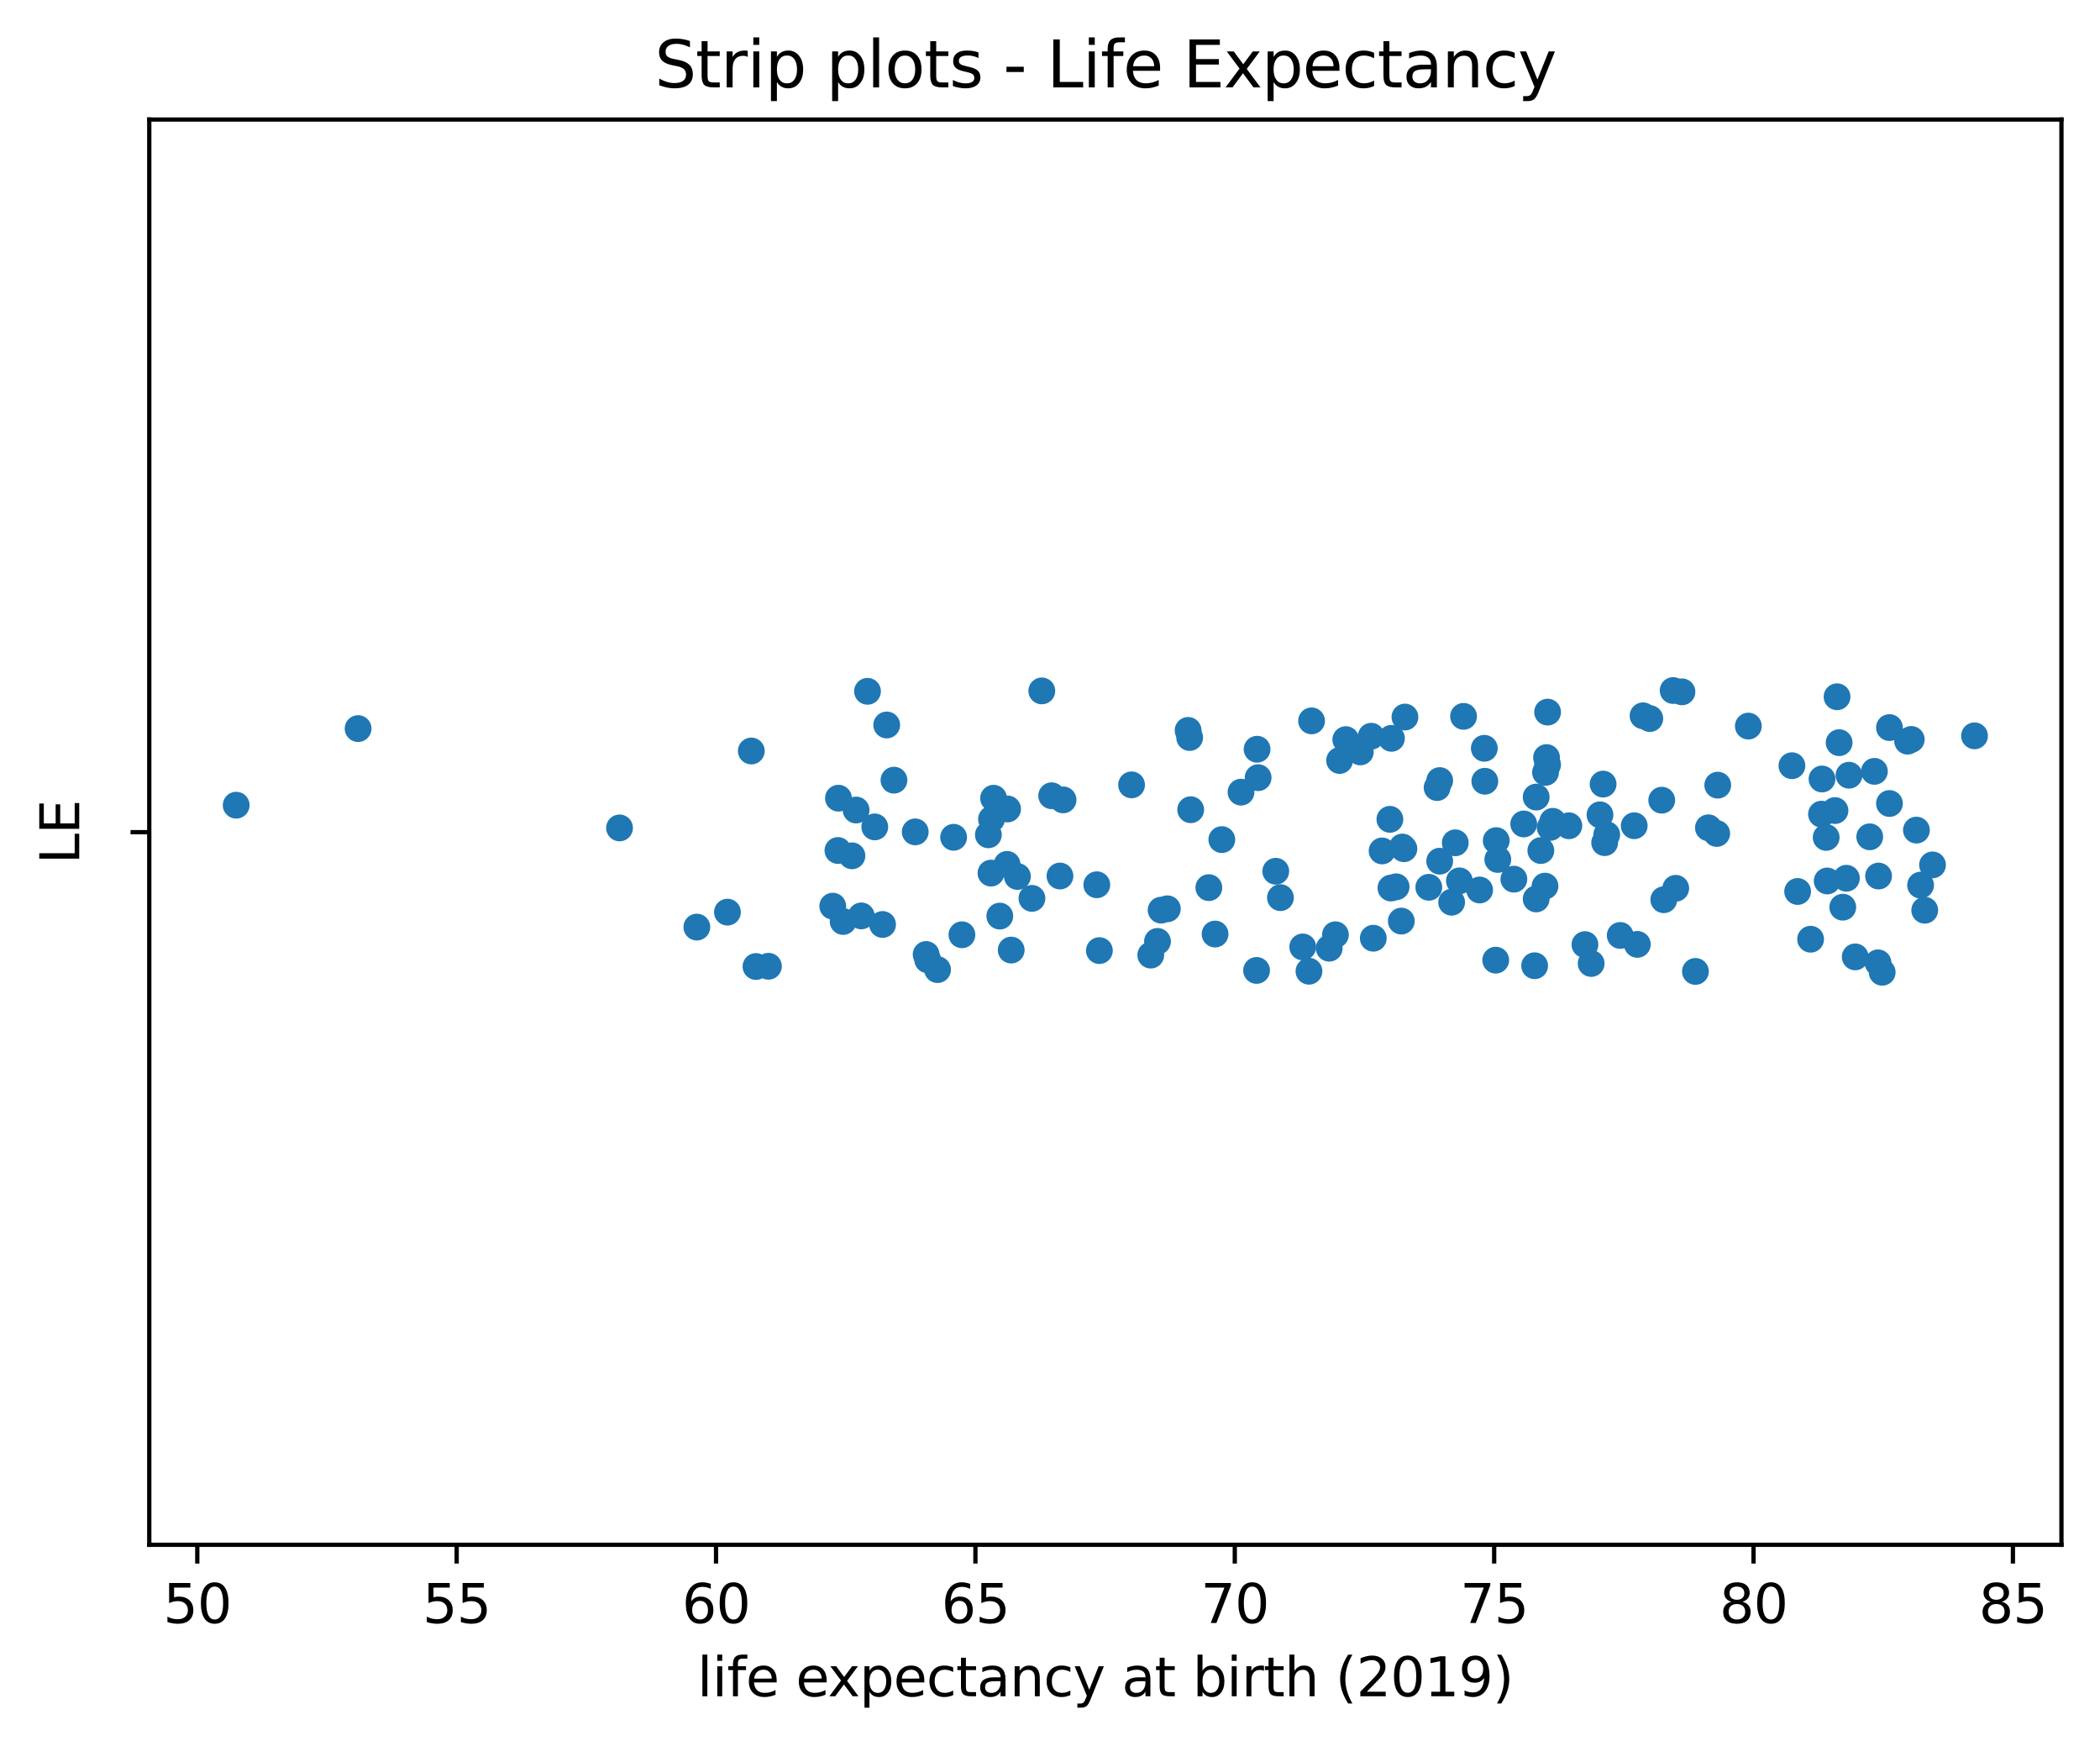 <?xml version="1.0" encoding="utf-8" standalone="no"?>
<!DOCTYPE svg PUBLIC "-//W3C//DTD SVG 1.1//EN"
  "http://www.w3.org/Graphics/SVG/1.1/DTD/svg11.dtd">
<svg xmlns:xlink="http://www.w3.org/1999/xlink" width="392.198pt" height="325.986pt" viewBox="0 0 392.198 325.986" xmlns="http://www.w3.org/2000/svg" version="1.1">
 <defs>
  <style type="text/css">*{stroke-linejoin: round; stroke-linecap: butt}</style>
 </defs>
 <g id="figure_1">
  <g id="patch_1">
   <path d="M 0 325.986 
L 392.198 325.986 
L 392.198 0 
L 0 0 
L 0 325.986 
z
" style="fill: none"/>
  </g>
  <g id="axes_1">
   <g id="patch_2">
    <path d="M 27.878 288.43 
L 384.998 288.43 
L 384.998 22.318 
L 27.878 22.318 
L 27.878 288.43 
z
" style="fill: none"/>
   </g>
   <g id="matplotlib.axis_1">
    <g id="xtick_1">
     <g id="line2d_1">
      <defs>
       <path id="m711d3128b8" d="M 0 0 
L 0 3.5 
" style="stroke: #000000; stroke-width: 0.8"/>
      </defs>
      <g>
       <use xlink:href="#m711d3128b8" x="36.845" y="288.43" style="stroke: #000000; stroke-width: 0.8"/>
      </g>
     </g>
     <g id="text_1">
      <!-- 50 -->
      <g transform="translate(30.482 303.029) scale(0.1 -0.1)">
       <defs>
        <path id="DejaVuSans-35" d="M 691 4666 
L 3169 4666 
L 3169 4134 
L 1269 4134 
L 1269 2991 
Q 1406 3038 1543 3061 
Q 1681 3084 1819 3084 
Q 2600 3084 3056 2656 
Q 3513 2228 3513 1497 
Q 3513 744 3044 326 
Q 2575 -91 1722 -91 
Q 1428 -91 1123 -41 
Q 819 9 494 109 
L 494 744 
Q 775 591 1075 516 
Q 1375 441 1709 441 
Q 2250 441 2565 725 
Q 2881 1009 2881 1497 
Q 2881 1984 2565 2268 
Q 2250 2553 1709 2553 
Q 1456 2553 1204 2497 
Q 953 2441 691 2322 
L 691 4666 
z
" transform="scale(0.016)"/>
        <path id="DejaVuSans-30" d="M 2034 4250 
Q 1547 4250 1301 3770 
Q 1056 3291 1056 2328 
Q 1056 1369 1301 889 
Q 1547 409 2034 409 
Q 2525 409 2770 889 
Q 3016 1369 3016 2328 
Q 3016 3291 2770 3770 
Q 2525 4250 2034 4250 
z
M 2034 4750 
Q 2819 4750 3233 4129 
Q 3647 3509 3647 2328 
Q 3647 1150 3233 529 
Q 2819 -91 2034 -91 
Q 1250 -91 836 529 
Q 422 1150 422 2328 
Q 422 3509 836 4129 
Q 1250 4750 2034 4750 
z
" transform="scale(0.016)"/>
       </defs>
       <use xlink:href="#DejaVuSans-35"/>
       <use xlink:href="#DejaVuSans-30" x="63.623"/>
      </g>
     </g>
    </g>
    <g id="xtick_2">
     <g id="line2d_2">
      <g>
       <use xlink:href="#m711d3128b8" x="85.286" y="288.43" style="stroke: #000000; stroke-width: 0.8"/>
      </g>
     </g>
     <g id="text_2">
      <!-- 55 -->
      <g transform="translate(78.924 303.029) scale(0.1 -0.1)">
       <use xlink:href="#DejaVuSans-35"/>
       <use xlink:href="#DejaVuSans-35" x="63.623"/>
      </g>
     </g>
    </g>
    <g id="xtick_3">
     <g id="line2d_3">
      <g>
       <use xlink:href="#m711d3128b8" x="133.728" y="288.43" style="stroke: #000000; stroke-width: 0.8"/>
      </g>
     </g>
     <g id="text_3">
      <!-- 60 -->
      <g transform="translate(127.365 303.029) scale(0.1 -0.1)">
       <defs>
        <path id="DejaVuSans-36" d="M 2113 2584 
Q 1688 2584 1439 2293 
Q 1191 2003 1191 1497 
Q 1191 994 1439 701 
Q 1688 409 2113 409 
Q 2538 409 2786 701 
Q 3034 994 3034 1497 
Q 3034 2003 2786 2293 
Q 2538 2584 2113 2584 
z
M 3366 4563 
L 3366 3988 
Q 3128 4100 2886 4159 
Q 2644 4219 2406 4219 
Q 1781 4219 1451 3797 
Q 1122 3375 1075 2522 
Q 1259 2794 1537 2939 
Q 1816 3084 2150 3084 
Q 2853 3084 3261 2657 
Q 3669 2231 3669 1497 
Q 3669 778 3244 343 
Q 2819 -91 2113 -91 
Q 1303 -91 875 529 
Q 447 1150 447 2328 
Q 447 3434 972 4092 
Q 1497 4750 2381 4750 
Q 2619 4750 2861 4703 
Q 3103 4656 3366 4563 
z
" transform="scale(0.016)"/>
       </defs>
       <use xlink:href="#DejaVuSans-36"/>
       <use xlink:href="#DejaVuSans-30" x="63.623"/>
      </g>
     </g>
    </g>
    <g id="xtick_4">
     <g id="line2d_4">
      <g>
       <use xlink:href="#m711d3128b8" x="182.169" y="288.43" style="stroke: #000000; stroke-width: 0.8"/>
      </g>
     </g>
     <g id="text_4">
      <!-- 65 -->
      <g transform="translate(175.806 303.029) scale(0.1 -0.1)">
       <use xlink:href="#DejaVuSans-36"/>
       <use xlink:href="#DejaVuSans-35" x="63.623"/>
      </g>
     </g>
    </g>
    <g id="xtick_5">
     <g id="line2d_5">
      <g>
       <use xlink:href="#m711d3128b8" x="230.61" y="288.43" style="stroke: #000000; stroke-width: 0.8"/>
      </g>
     </g>
     <g id="text_5">
      <!-- 70 -->
      <g transform="translate(224.248 303.029) scale(0.1 -0.1)">
       <defs>
        <path id="DejaVuSans-37" d="M 525 4666 
L 3525 4666 
L 3525 4397 
L 1831 0 
L 1172 0 
L 2766 4134 
L 525 4134 
L 525 4666 
z
" transform="scale(0.016)"/>
       </defs>
       <use xlink:href="#DejaVuSans-37"/>
       <use xlink:href="#DejaVuSans-30" x="63.623"/>
      </g>
     </g>
    </g>
    <g id="xtick_6">
     <g id="line2d_6">
      <g>
       <use xlink:href="#m711d3128b8" x="279.052" y="288.43" style="stroke: #000000; stroke-width: 0.8"/>
      </g>
     </g>
     <g id="text_6">
      <!-- 75 -->
      <g transform="translate(272.689 303.029) scale(0.1 -0.1)">
       <use xlink:href="#DejaVuSans-37"/>
       <use xlink:href="#DejaVuSans-35" x="63.623"/>
      </g>
     </g>
    </g>
    <g id="xtick_7">
     <g id="line2d_7">
      <g>
       <use xlink:href="#m711d3128b8" x="327.493" y="288.43" style="stroke: #000000; stroke-width: 0.8"/>
      </g>
     </g>
     <g id="text_7">
      <!-- 80 -->
      <g transform="translate(321.131 303.029) scale(0.1 -0.1)">
       <defs>
        <path id="DejaVuSans-38" d="M 2034 2216 
Q 1584 2216 1326 1975 
Q 1069 1734 1069 1313 
Q 1069 891 1326 650 
Q 1584 409 2034 409 
Q 2484 409 2743 651 
Q 3003 894 3003 1313 
Q 3003 1734 2745 1975 
Q 2488 2216 2034 2216 
z
M 1403 2484 
Q 997 2584 770 2862 
Q 544 3141 544 3541 
Q 544 4100 942 4425 
Q 1341 4750 2034 4750 
Q 2731 4750 3128 4425 
Q 3525 4100 3525 3541 
Q 3525 3141 3298 2862 
Q 3072 2584 2669 2484 
Q 3125 2378 3379 2068 
Q 3634 1759 3634 1313 
Q 3634 634 3220 271 
Q 2806 -91 2034 -91 
Q 1263 -91 848 271 
Q 434 634 434 1313 
Q 434 1759 690 2068 
Q 947 2378 1403 2484 
z
M 1172 3481 
Q 1172 3119 1398 2916 
Q 1625 2713 2034 2713 
Q 2441 2713 2670 2916 
Q 2900 3119 2900 3481 
Q 2900 3844 2670 4047 
Q 2441 4250 2034 4250 
Q 1625 4250 1398 4047 
Q 1172 3844 1172 3481 
z
" transform="scale(0.016)"/>
       </defs>
       <use xlink:href="#DejaVuSans-38"/>
       <use xlink:href="#DejaVuSans-30" x="63.623"/>
      </g>
     </g>
    </g>
    <g id="xtick_8">
     <g id="line2d_8">
      <g>
       <use xlink:href="#m711d3128b8" x="375.935" y="288.43" style="stroke: #000000; stroke-width: 0.8"/>
      </g>
     </g>
     <g id="text_8">
      <!-- 85 -->
      <g transform="translate(369.572 303.029) scale(0.1 -0.1)">
       <use xlink:href="#DejaVuSans-38"/>
       <use xlink:href="#DejaVuSans-35" x="63.623"/>
      </g>
     </g>
    </g>
    <g id="text_9">
     <!-- life expectancy at birth (2019) -->
     <g transform="translate(130.219 316.707) scale(0.1 -0.1)">
      <defs>
       <path id="DejaVuSans-6c" d="M 603 4863 
L 1178 4863 
L 1178 0 
L 603 0 
L 603 4863 
z
" transform="scale(0.016)"/>
       <path id="DejaVuSans-69" d="M 603 3500 
L 1178 3500 
L 1178 0 
L 603 0 
L 603 3500 
z
M 603 4863 
L 1178 4863 
L 1178 4134 
L 603 4134 
L 603 4863 
z
" transform="scale(0.016)"/>
       <path id="DejaVuSans-66" d="M 2375 4863 
L 2375 4384 
L 1825 4384 
Q 1516 4384 1395 4259 
Q 1275 4134 1275 3809 
L 1275 3500 
L 2222 3500 
L 2222 3053 
L 1275 3053 
L 1275 0 
L 697 0 
L 697 3053 
L 147 3053 
L 147 3500 
L 697 3500 
L 697 3744 
Q 697 4328 969 4595 
Q 1241 4863 1831 4863 
L 2375 4863 
z
" transform="scale(0.016)"/>
       <path id="DejaVuSans-65" d="M 3597 1894 
L 3597 1613 
L 953 1613 
Q 991 1019 1311 708 
Q 1631 397 2203 397 
Q 2534 397 2845 478 
Q 3156 559 3463 722 
L 3463 178 
Q 3153 47 2828 -22 
Q 2503 -91 2169 -91 
Q 1331 -91 842 396 
Q 353 884 353 1716 
Q 353 2575 817 3079 
Q 1281 3584 2069 3584 
Q 2775 3584 3186 3129 
Q 3597 2675 3597 1894 
z
M 3022 2063 
Q 3016 2534 2758 2815 
Q 2500 3097 2075 3097 
Q 1594 3097 1305 2825 
Q 1016 2553 972 2059 
L 3022 2063 
z
" transform="scale(0.016)"/>
       <path id="DejaVuSans-20" transform="scale(0.016)"/>
       <path id="DejaVuSans-78" d="M 3513 3500 
L 2247 1797 
L 3578 0 
L 2900 0 
L 1881 1375 
L 863 0 
L 184 0 
L 1544 1831 
L 300 3500 
L 978 3500 
L 1906 2253 
L 2834 3500 
L 3513 3500 
z
" transform="scale(0.016)"/>
       <path id="DejaVuSans-70" d="M 1159 525 
L 1159 -1331 
L 581 -1331 
L 581 3500 
L 1159 3500 
L 1159 2969 
Q 1341 3281 1617 3432 
Q 1894 3584 2278 3584 
Q 2916 3584 3314 3078 
Q 3713 2572 3713 1747 
Q 3713 922 3314 415 
Q 2916 -91 2278 -91 
Q 1894 -91 1617 61 
Q 1341 213 1159 525 
z
M 3116 1747 
Q 3116 2381 2855 2742 
Q 2594 3103 2138 3103 
Q 1681 3103 1420 2742 
Q 1159 2381 1159 1747 
Q 1159 1113 1420 752 
Q 1681 391 2138 391 
Q 2594 391 2855 752 
Q 3116 1113 3116 1747 
z
" transform="scale(0.016)"/>
       <path id="DejaVuSans-63" d="M 3122 3366 
L 3122 2828 
Q 2878 2963 2633 3030 
Q 2388 3097 2138 3097 
Q 1578 3097 1268 2742 
Q 959 2388 959 1747 
Q 959 1106 1268 751 
Q 1578 397 2138 397 
Q 2388 397 2633 464 
Q 2878 531 3122 666 
L 3122 134 
Q 2881 22 2623 -34 
Q 2366 -91 2075 -91 
Q 1284 -91 818 406 
Q 353 903 353 1747 
Q 353 2603 823 3093 
Q 1294 3584 2113 3584 
Q 2378 3584 2631 3529 
Q 2884 3475 3122 3366 
z
" transform="scale(0.016)"/>
       <path id="DejaVuSans-74" d="M 1172 4494 
L 1172 3500 
L 2356 3500 
L 2356 3053 
L 1172 3053 
L 1172 1153 
Q 1172 725 1289 603 
Q 1406 481 1766 481 
L 2356 481 
L 2356 0 
L 1766 0 
Q 1100 0 847 248 
Q 594 497 594 1153 
L 594 3053 
L 172 3053 
L 172 3500 
L 594 3500 
L 594 4494 
L 1172 4494 
z
" transform="scale(0.016)"/>
       <path id="DejaVuSans-61" d="M 2194 1759 
Q 1497 1759 1228 1600 
Q 959 1441 959 1056 
Q 959 750 1161 570 
Q 1363 391 1709 391 
Q 2188 391 2477 730 
Q 2766 1069 2766 1631 
L 2766 1759 
L 2194 1759 
z
M 3341 1997 
L 3341 0 
L 2766 0 
L 2766 531 
Q 2569 213 2275 61 
Q 1981 -91 1556 -91 
Q 1019 -91 701 211 
Q 384 513 384 1019 
Q 384 1609 779 1909 
Q 1175 2209 1959 2209 
L 2766 2209 
L 2766 2266 
Q 2766 2663 2505 2880 
Q 2244 3097 1772 3097 
Q 1472 3097 1187 3025 
Q 903 2953 641 2809 
L 641 3341 
Q 956 3463 1253 3523 
Q 1550 3584 1831 3584 
Q 2591 3584 2966 3190 
Q 3341 2797 3341 1997 
z
" transform="scale(0.016)"/>
       <path id="DejaVuSans-6e" d="M 3513 2113 
L 3513 0 
L 2938 0 
L 2938 2094 
Q 2938 2591 2744 2837 
Q 2550 3084 2163 3084 
Q 1697 3084 1428 2787 
Q 1159 2491 1159 1978 
L 1159 0 
L 581 0 
L 581 3500 
L 1159 3500 
L 1159 2956 
Q 1366 3272 1645 3428 
Q 1925 3584 2291 3584 
Q 2894 3584 3203 3211 
Q 3513 2838 3513 2113 
z
" transform="scale(0.016)"/>
       <path id="DejaVuSans-79" d="M 2059 -325 
Q 1816 -950 1584 -1140 
Q 1353 -1331 966 -1331 
L 506 -1331 
L 506 -850 
L 844 -850 
Q 1081 -850 1212 -737 
Q 1344 -625 1503 -206 
L 1606 56 
L 191 3500 
L 800 3500 
L 1894 763 
L 2988 3500 
L 3597 3500 
L 2059 -325 
z
" transform="scale(0.016)"/>
       <path id="DejaVuSans-62" d="M 3116 1747 
Q 3116 2381 2855 2742 
Q 2594 3103 2138 3103 
Q 1681 3103 1420 2742 
Q 1159 2381 1159 1747 
Q 1159 1113 1420 752 
Q 1681 391 2138 391 
Q 2594 391 2855 752 
Q 3116 1113 3116 1747 
z
M 1159 2969 
Q 1341 3281 1617 3432 
Q 1894 3584 2278 3584 
Q 2916 3584 3314 3078 
Q 3713 2572 3713 1747 
Q 3713 922 3314 415 
Q 2916 -91 2278 -91 
Q 1894 -91 1617 61 
Q 1341 213 1159 525 
L 1159 0 
L 581 0 
L 581 4863 
L 1159 4863 
L 1159 2969 
z
" transform="scale(0.016)"/>
       <path id="DejaVuSans-72" d="M 2631 2963 
Q 2534 3019 2420 3045 
Q 2306 3072 2169 3072 
Q 1681 3072 1420 2755 
Q 1159 2438 1159 1844 
L 1159 0 
L 581 0 
L 581 3500 
L 1159 3500 
L 1159 2956 
Q 1341 3275 1631 3429 
Q 1922 3584 2338 3584 
Q 2397 3584 2469 3576 
Q 2541 3569 2628 3553 
L 2631 2963 
z
" transform="scale(0.016)"/>
       <path id="DejaVuSans-68" d="M 3513 2113 
L 3513 0 
L 2938 0 
L 2938 2094 
Q 2938 2591 2744 2837 
Q 2550 3084 2163 3084 
Q 1697 3084 1428 2787 
Q 1159 2491 1159 1978 
L 1159 0 
L 581 0 
L 581 4863 
L 1159 4863 
L 1159 2956 
Q 1366 3272 1645 3428 
Q 1925 3584 2291 3584 
Q 2894 3584 3203 3211 
Q 3513 2838 3513 2113 
z
" transform="scale(0.016)"/>
       <path id="DejaVuSans-28" d="M 1984 4856 
Q 1566 4138 1362 3434 
Q 1159 2731 1159 2009 
Q 1159 1288 1364 580 
Q 1569 -128 1984 -844 
L 1484 -844 
Q 1016 -109 783 600 
Q 550 1309 550 2009 
Q 550 2706 781 3412 
Q 1013 4119 1484 4856 
L 1984 4856 
z
" transform="scale(0.016)"/>
       <path id="DejaVuSans-32" d="M 1228 531 
L 3431 531 
L 3431 0 
L 469 0 
L 469 531 
Q 828 903 1448 1529 
Q 2069 2156 2228 2338 
Q 2531 2678 2651 2914 
Q 2772 3150 2772 3378 
Q 2772 3750 2511 3984 
Q 2250 4219 1831 4219 
Q 1534 4219 1204 4116 
Q 875 4013 500 3803 
L 500 4441 
Q 881 4594 1212 4672 
Q 1544 4750 1819 4750 
Q 2544 4750 2975 4387 
Q 3406 4025 3406 3419 
Q 3406 3131 3298 2873 
Q 3191 2616 2906 2266 
Q 2828 2175 2409 1742 
Q 1991 1309 1228 531 
z
" transform="scale(0.016)"/>
       <path id="DejaVuSans-31" d="M 794 531 
L 1825 531 
L 1825 4091 
L 703 3866 
L 703 4441 
L 1819 4666 
L 2450 4666 
L 2450 531 
L 3481 531 
L 3481 0 
L 794 0 
L 794 531 
z
" transform="scale(0.016)"/>
       <path id="DejaVuSans-39" d="M 703 97 
L 703 672 
Q 941 559 1184 500 
Q 1428 441 1663 441 
Q 2288 441 2617 861 
Q 2947 1281 2994 2138 
Q 2813 1869 2534 1725 
Q 2256 1581 1919 1581 
Q 1219 1581 811 2004 
Q 403 2428 403 3163 
Q 403 3881 828 4315 
Q 1253 4750 1959 4750 
Q 2769 4750 3195 4129 
Q 3622 3509 3622 2328 
Q 3622 1225 3098 567 
Q 2575 -91 1691 -91 
Q 1453 -91 1209 -44 
Q 966 3 703 97 
z
M 1959 2075 
Q 2384 2075 2632 2365 
Q 2881 2656 2881 3163 
Q 2881 3666 2632 3958 
Q 2384 4250 1959 4250 
Q 1534 4250 1286 3958 
Q 1038 3666 1038 3163 
Q 1038 2656 1286 2365 
Q 1534 2075 1959 2075 
z
" transform="scale(0.016)"/>
       <path id="DejaVuSans-29" d="M 513 4856 
L 1013 4856 
Q 1481 4119 1714 3412 
Q 1947 2706 1947 2009 
Q 1947 1309 1714 600 
Q 1481 -109 1013 -844 
L 513 -844 
Q 928 -128 1133 580 
Q 1338 1288 1338 2009 
Q 1338 2731 1133 3434 
Q 928 4138 513 4856 
z
" transform="scale(0.016)"/>
      </defs>
      <use xlink:href="#DejaVuSans-6c"/>
      <use xlink:href="#DejaVuSans-69" x="27.783"/>
      <use xlink:href="#DejaVuSans-66" x="55.566"/>
      <use xlink:href="#DejaVuSans-65" x="90.771"/>
      <use xlink:href="#DejaVuSans-20" x="152.295"/>
      <use xlink:href="#DejaVuSans-65" x="184.082"/>
      <use xlink:href="#DejaVuSans-78" x="243.855"/>
      <use xlink:href="#DejaVuSans-70" x="303.035"/>
      <use xlink:href="#DejaVuSans-65" x="366.512"/>
      <use xlink:href="#DejaVuSans-63" x="428.035"/>
      <use xlink:href="#DejaVuSans-74" x="483.016"/>
      <use xlink:href="#DejaVuSans-61" x="522.225"/>
      <use xlink:href="#DejaVuSans-6e" x="583.504"/>
      <use xlink:href="#DejaVuSans-63" x="646.883"/>
      <use xlink:href="#DejaVuSans-79" x="701.863"/>
      <use xlink:href="#DejaVuSans-20" x="761.043"/>
      <use xlink:href="#DejaVuSans-61" x="792.83"/>
      <use xlink:href="#DejaVuSans-74" x="854.109"/>
      <use xlink:href="#DejaVuSans-20" x="893.318"/>
      <use xlink:href="#DejaVuSans-62" x="925.105"/>
      <use xlink:href="#DejaVuSans-69" x="988.582"/>
      <use xlink:href="#DejaVuSans-72" x="1016.365"/>
      <use xlink:href="#DejaVuSans-74" x="1057.479"/>
      <use xlink:href="#DejaVuSans-68" x="1096.688"/>
      <use xlink:href="#DejaVuSans-20" x="1160.066"/>
      <use xlink:href="#DejaVuSans-28" x="1191.854"/>
      <use xlink:href="#DejaVuSans-32" x="1230.867"/>
      <use xlink:href="#DejaVuSans-30" x="1294.49"/>
      <use xlink:href="#DejaVuSans-31" x="1358.113"/>
      <use xlink:href="#DejaVuSans-39" x="1421.736"/>
      <use xlink:href="#DejaVuSans-29" x="1485.359"/>
     </g>
    </g>
   </g>
   <g id="matplotlib.axis_2">
    <g id="ytick_1">
     <g id="line2d_9">
      <defs>
       <path id="m9c97eb9e8c" d="M 0 0 
L -3.5 0 
" style="stroke: #000000; stroke-width: 0.8"/>
      </defs>
      <g>
       <use xlink:href="#m9c97eb9e8c" x="27.878" y="155.374" style="stroke: #000000; stroke-width: 0.8"/>
      </g>
     </g>
    </g>
    <g id="text_10">
     <!-- LE -->
     <g transform="translate(14.798 161.319) rotate(-90) scale(0.1 -0.1)">
      <defs>
       <path id="DejaVuSans-4c" d="M 628 4666 
L 1259 4666 
L 1259 531 
L 3531 531 
L 3531 0 
L 628 0 
L 628 4666 
z
" transform="scale(0.016)"/>
       <path id="DejaVuSans-45" d="M 628 4666 
L 3578 4666 
L 3578 4134 
L 1259 4134 
L 1259 2753 
L 3481 2753 
L 3481 2222 
L 1259 2222 
L 1259 531 
L 3634 531 
L 3634 0 
L 628 0 
L 628 4666 
z
" transform="scale(0.016)"/>
      </defs>
      <use xlink:href="#DejaVuSans-4c"/>
      <use xlink:href="#DejaVuSans-45" x="55.713"/>
     </g>
    </g>
   </g>
   <g id="patch_3">
    <path d="M 27.878 288.43 
L 27.878 22.318 
" style="fill: none; stroke: #000000; stroke-width: 0.8; stroke-linejoin: miter; stroke-linecap: square"/>
   </g>
   <g id="patch_4">
    <path d="M 384.998 288.43 
L 384.998 22.318 
" style="fill: none; stroke: #000000; stroke-width: 0.8; stroke-linejoin: miter; stroke-linecap: square"/>
   </g>
   <g id="patch_5">
    <path d="M 27.878 288.43 
L 384.998 288.43 
" style="fill: none; stroke: #000000; stroke-width: 0.8; stroke-linejoin: miter; stroke-linecap: square"/>
   </g>
   <g id="patch_6">
    <path d="M 27.878 22.318 
L 384.998 22.318 
" style="fill: none; stroke: #000000; stroke-width: 0.8; stroke-linejoin: miter; stroke-linecap: square"/>
   </g>
   <g id="PathCollection_1">
    <defs>
     <path id="md9d44057ce" d="M 0 2.5 
C 0.663 2.5 1.299 2.237 1.768 1.768 
C 2.237 1.299 2.5 0.663 2.5 0 
C 2.5 -0.663 2.237 -1.299 1.768 -1.768 
C 1.299 -2.237 0.663 -2.5 0 -2.5 
C -0.663 -2.5 -1.299 -2.237 -1.768 -1.768 
C -2.237 -1.299 -2.5 -0.663 -2.5 0 
C -2.5 0.663 -2.237 1.299 -1.768 1.768 
C -1.299 2.237 -0.663 2.5 0 2.5 
z
"/>
    </defs>
    <g clip-path="url(#pa6d0556721)">
     <use xlink:href="#md9d44057ce" x="164.827" y="172.608" style="fill: #1f77b4"/>
     <use xlink:href="#md9d44057ce" x="308.117" y="134.161" style="fill: #1f77b4"/>
     <use xlink:href="#md9d44057ce" x="299.688" y="157.332" style="fill: #1f77b4"/>
     <use xlink:href="#md9d44057ce" x="163.374" y="154.391" style="fill: #1f77b4"/>
     <use xlink:href="#md9d44057ce" x="289.031" y="132.958" style="fill: #1f77b4"/>
     <use xlink:href="#md9d44057ce" x="356.946" y="138.061" style="fill: #1f77b4"/>
     <use xlink:href="#md9d44057ce" x="343.479" y="138.663" style="fill: #1f77b4"/>
     <use xlink:href="#md9d44057ce" x="244.465" y="181.34" style="fill: #1f77b4"/>
     <use xlink:href="#md9d44057ce" x="261.71" y="171.976" style="fill: #1f77b4"/>
     <use xlink:href="#md9d44057ce" x="286.899" y="167.839" style="fill: #1f77b4"/>
     <use xlink:href="#md9d44057ce" x="271.786" y="157.359" style="fill: #1f77b4"/>
     <use xlink:href="#md9d44057ce" x="289.031" y="142.782" style="fill: #1f77b4"/>
     <use xlink:href="#md9d44057ce" x="277.211" y="139.714" style="fill: #1f77b4"/>
     <use xlink:href="#md9d44057ce" x="341.251" y="164.485" style="fill: #1f77b4"/>
     <use xlink:href="#md9d44057ce" x="273.336" y="133.75" style="fill: #1f77b4"/>
     <use xlink:href="#md9d44057ce" x="166.958" y="145.664" style="fill: #1f77b4"/>
     <use xlink:href="#md9d44057ce" x="260.741" y="165.573" style="fill: #1f77b4"/>
     <use xlink:href="#md9d44057ce" x="251.343" y="138.096" style="fill: #1f77b4"/>
     <use xlink:href="#md9d44057ce" x="296.006" y="176.366" style="fill: #1f77b4"/>
     <use xlink:href="#md9d44057ce" x="155.526" y="169.187" style="fill: #1f77b4"/>
     <use xlink:href="#md9d44057ce" x="287.771" y="158.806" style="fill: #1f77b4"/>
     <use xlink:href="#md9d44057ce" x="279.73" y="160.471" style="fill: #1f77b4"/>
     <use xlink:href="#md9d44057ce" x="159.886" y="151.24" style="fill: #1f77b4"/>
     <use xlink:href="#md9d44057ce" x="170.931" y="155.32" style="fill: #1f77b4"/>
     <use xlink:href="#md9d44057ce" x="231.773" y="147.902" style="fill: #1f77b4"/>
     <use xlink:href="#md9d44057ce" x="156.592" y="149.028" style="fill: #1f77b4"/>
     <use xlink:href="#md9d44057ce" x="349.195" y="156.24" style="fill: #1f77b4"/>
     <use xlink:href="#md9d44057ce" x="66.878" y="136.035" style="fill: #1f77b4"/>
     <use xlink:href="#md9d44057ce" x="130.143" y="173.098" style="fill: #1f77b4"/>
     <use xlink:href="#md9d44057ce" x="334.663" y="142.966" style="fill: #1f77b4"/>
     <use xlink:href="#md9d44057ce" x="302.594" y="174.656" style="fill: #1f77b4"/>
     <use xlink:href="#md9d44057ce" x="320.808" y="146.597" style="fill: #1f77b4"/>
     <use xlink:href="#md9d44057ce" x="205.324" y="177.486" style="fill: #1f77b4"/>
     <use xlink:href="#md9d44057ce" x="335.728" y="166.447" style="fill: #1f77b4"/>
     <use xlink:href="#md9d44057ce" x="162.017" y="129.075" style="fill: #1f77b4"/>
     <use xlink:href="#md9d44057ce" x="305.792" y="176.324" style="fill: #1f77b4"/>
     <use xlink:href="#md9d44057ce" x="357.915" y="154.988" style="fill: #1f77b4"/>
     <use xlink:href="#md9d44057ce" x="319.064" y="154.557" style="fill: #1f77b4"/>
     <use xlink:href="#md9d44057ce" x="156.495" y="158.794" style="fill: #1f77b4"/>
     <use xlink:href="#md9d44057ce" x="340.282" y="145.445" style="fill: #1f77b4"/>
     <use xlink:href="#md9d44057ce" x="190.016" y="163.644" style="fill: #1f77b4"/>
     <use xlink:href="#md9d44057ce" x="258.125" y="158.876" style="fill: #1f77b4"/>
     <use xlink:href="#md9d44057ce" x="312.476" y="128.928" style="fill: #1f77b4"/>
     <use xlink:href="#md9d44057ce" x="248.243" y="177.039" style="fill: #1f77b4"/>
     <use xlink:href="#md9d44057ce" x="279.342" y="179.27" style="fill: #1f77b4"/>
     <use xlink:href="#md9d44057ce" x="316.642" y="181.376" style="fill: #1f77b4"/>
     <use xlink:href="#md9d44057ce" x="218.016" y="169.679" style="fill: #1f77b4"/>
     <use xlink:href="#md9d44057ce" x="211.331" y="146.542" style="fill: #1f77b4"/>
     <use xlink:href="#md9d44057ce" x="343.091" y="130.093" style="fill: #1f77b4"/>
     <use xlink:href="#md9d44057ce" x="351.52" y="181.531" style="fill: #1f77b4"/>
     <use xlink:href="#md9d44057ce" x="196.411" y="148.574" style="fill: #1f77b4"/>
     <use xlink:href="#md9d44057ce" x="186.722" y="171.044" style="fill: #1f77b4"/>
     <use xlink:href="#md9d44057ce" x="262.388" y="133.881" style="fill: #1f77b4"/>
     <use xlink:href="#md9d44057ce" x="344.157" y="169.383" style="fill: #1f77b4"/>
     <use xlink:href="#md9d44057ce" x="194.57" y="128.998" style="fill: #1f77b4"/>
     <use xlink:href="#md9d44057ce" x="338.15" y="175.361" style="fill: #1f77b4"/>
     <use xlink:href="#md9d44057ce" x="250.181" y="141.99" style="fill: #1f77b4"/>
     <use xlink:href="#md9d44057ce" x="143.513" y="180.413" style="fill: #1f77b4"/>
     <use xlink:href="#md9d44057ce" x="135.859" y="170.305" style="fill: #1f77b4"/>
     <use xlink:href="#md9d44057ce" x="188.854" y="177.387" style="fill: #1f77b4"/>
     <use xlink:href="#md9d44057ce" x="172.965" y="178.21" style="fill: #1f77b4"/>
     <use xlink:href="#md9d44057ce" x="249.406" y="174.529" style="fill: #1f77b4"/>
     <use xlink:href="#md9d44057ce" x="293.003" y="154.181" style="fill: #1f77b4"/>
     <use xlink:href="#md9d44057ce" x="350.067" y="144.02" style="fill: #1f77b4"/>
     <use xlink:href="#md9d44057ce" x="238.264" y="162.672" style="fill: #1f77b4"/>
     <use xlink:href="#md9d44057ce" x="243.302" y="176.801" style="fill: #1f77b4"/>
     <use xlink:href="#md9d44057ce" x="254.056" y="140.391" style="fill: #1f77b4"/>
     <use xlink:href="#md9d44057ce" x="345.32" y="144.741" style="fill: #1f77b4"/>
     <use xlink:href="#md9d44057ce" x="352.877" y="150.022" style="fill: #1f77b4"/>
     <use xlink:href="#md9d44057ce" x="356.268" y="138.384" style="fill: #1f77b4"/>
     <use xlink:href="#md9d44057ce" x="288.546" y="165.449" style="fill: #1f77b4"/>
     <use xlink:href="#md9d44057ce" x="368.765" y="137.387" style="fill: #1f77b4"/>
     <use xlink:href="#md9d44057ce" x="306.857" y="133.644" style="fill: #1f77b4"/>
     <use xlink:href="#md9d44057ce" x="268.879" y="145.742" style="fill: #1f77b4"/>
     <use xlink:href="#md9d44057ce" x="192.729" y="167.737" style="fill: #1f77b4"/>
     <use xlink:href="#md9d44057ce" x="271.107" y="168.452" style="fill: #1f77b4"/>
     <use xlink:href="#md9d44057ce" x="216.175" y="175.771" style="fill: #1f77b4"/>
     <use xlink:href="#md9d44057ce" x="282.733" y="164.149" style="fill: #1f77b4"/>
     <use xlink:href="#md9d44057ce" x="44.111" y="150.337" style="fill: #1f77b4"/>
     <use xlink:href="#md9d44057ce" x="173.256" y="179.204" style="fill: #1f77b4"/>
     <use xlink:href="#md9d44057ce" x="286.609" y="180.313" style="fill: #1f77b4"/>
     <use xlink:href="#md9d44057ce" x="288.643" y="144.211" style="fill: #1f77b4"/>
     <use xlink:href="#md9d44057ce" x="350.842" y="163.567" style="fill: #1f77b4"/>
     <use xlink:href="#md9d44057ce" x="185.56" y="149.036" style="fill: #1f77b4"/>
     <use xlink:href="#md9d44057ce" x="188.176" y="151.042" style="fill: #1f77b4"/>
     <use xlink:href="#md9d44057ce" x="276.339" y="166.169" style="fill: #1f77b4"/>
     <use xlink:href="#md9d44057ce" x="160.855" y="171.007" style="fill: #1f77b4"/>
     <use xlink:href="#md9d44057ce" x="214.915" y="178.327" style="fill: #1f77b4"/>
     <use xlink:href="#md9d44057ce" x="288.837" y="141.446" style="fill: #1f77b4"/>
     <use xlink:href="#md9d44057ce" x="262.194" y="158.469" style="fill: #1f77b4"/>
     <use xlink:href="#md9d44057ce" x="259.578" y="152.977" style="fill: #1f77b4"/>
     <use xlink:href="#md9d44057ce" x="115.707" y="154.58" style="fill: #1f77b4"/>
     <use xlink:href="#md9d44057ce" x="222.182" y="137.703" style="fill: #1f77b4"/>
     <use xlink:href="#md9d44057ce" x="178.1" y="156.331" style="fill: #1f77b4"/>
     <use xlink:href="#md9d44057ce" x="239.136" y="167.599" style="fill: #1f77b4"/>
     <use xlink:href="#md9d44057ce" x="344.835" y="163.978" style="fill: #1f77b4"/>
     <use xlink:href="#md9d44057ce" x="346.482" y="178.658" style="fill: #1f77b4"/>
     <use xlink:href="#md9d44057ce" x="279.439" y="156.952" style="fill: #1f77b4"/>
     <use xlink:href="#md9d44057ce" x="165.602" y="135.361" style="fill: #1f77b4"/>
     <use xlink:href="#md9d44057ce" x="159.111" y="159.788" style="fill: #1f77b4"/>
     <use xlink:href="#md9d44057ce" x="256.091" y="137.462" style="fill: #1f77b4"/>
     <use xlink:href="#md9d44057ce" x="277.308" y="145.866" style="fill: #1f77b4"/>
     <use xlink:href="#md9d44057ce" x="352.877" y="135.846" style="fill: #1f77b4"/>
     <use xlink:href="#md9d44057ce" x="268.395" y="147.048" style="fill: #1f77b4"/>
     <use xlink:href="#md9d44057ce" x="188.079" y="161.387" style="fill: #1f77b4"/>
     <use xlink:href="#md9d44057ce" x="320.615" y="155.615" style="fill: #1f77b4"/>
     <use xlink:href="#md9d44057ce" x="185.075" y="163.018" style="fill: #1f77b4"/>
     <use xlink:href="#md9d44057ce" x="286.899" y="148.822" style="fill: #1f77b4"/>
     <use xlink:href="#md9d44057ce" x="326.524" y="135.569" style="fill: #1f77b4"/>
     <use xlink:href="#md9d44057ce" x="234.776" y="139.889" style="fill: #1f77b4"/>
     <use xlink:href="#md9d44057ce" x="310.733" y="167.987" style="fill: #1f77b4"/>
     <use xlink:href="#md9d44057ce" x="342.704" y="151.34" style="fill: #1f77b4"/>
     <use xlink:href="#md9d44057ce" x="300.075" y="155.843" style="fill: #1f77b4"/>
     <use xlink:href="#md9d44057ce" x="179.65" y="174.53" style="fill: #1f77b4"/>
     <use xlink:href="#md9d44057ce" x="284.574" y="153.839" style="fill: #1f77b4"/>
     <use xlink:href="#md9d44057ce" x="261.904" y="158.148" style="fill: #1f77b4"/>
     <use xlink:href="#md9d44057ce" x="221.891" y="136.373" style="fill: #1f77b4"/>
     <use xlink:href="#md9d44057ce" x="272.561" y="164.466" style="fill: #1f77b4"/>
     <use xlink:href="#md9d44057ce" x="234.97" y="145.198" style="fill: #1f77b4"/>
     <use xlink:href="#md9d44057ce" x="234.679" y="181.191" style="fill: #1f77b4"/>
     <use xlink:href="#md9d44057ce" x="216.853" y="169.929" style="fill: #1f77b4"/>
     <use xlink:href="#md9d44057ce" x="141.188" y="180.457" style="fill: #1f77b4"/>
     <use xlink:href="#md9d44057ce" x="310.345" y="149.404" style="fill: #1f77b4"/>
     <use xlink:href="#md9d44057ce" x="340.185" y="152.008" style="fill: #1f77b4"/>
     <use xlink:href="#md9d44057ce" x="184.591" y="155.867" style="fill: #1f77b4"/>
     <use xlink:href="#md9d44057ce" x="359.465" y="169.947" style="fill: #1f77b4"/>
     <use xlink:href="#md9d44057ce" x="358.69" y="165.261" style="fill: #1f77b4"/>
     <use xlink:href="#md9d44057ce" x="297.169" y="179.891" style="fill: #1f77b4"/>
     <use xlink:href="#md9d44057ce" x="222.375" y="151.182" style="fill: #1f77b4"/>
     <use xlink:href="#md9d44057ce" x="244.949" y="134.595" style="fill: #1f77b4"/>
     <use xlink:href="#md9d44057ce" x="350.745" y="179.77" style="fill: #1f77b4"/>
     <use xlink:href="#md9d44057ce" x="360.918" y="161.486" style="fill: #1f77b4"/>
     <use xlink:href="#md9d44057ce" x="256.478" y="175.175" style="fill: #1f77b4"/>
     <use xlink:href="#md9d44057ce" x="225.766" y="165.729" style="fill: #1f77b4"/>
     <use xlink:href="#md9d44057ce" x="204.84" y="165.196" style="fill: #1f77b4"/>
     <use xlink:href="#md9d44057ce" x="305.21" y="154.174" style="fill: #1f77b4"/>
     <use xlink:href="#md9d44057ce" x="226.929" y="174.394" style="fill: #1f77b4"/>
     <use xlink:href="#md9d44057ce" x="175.097" y="181.037" style="fill: #1f77b4"/>
     <use xlink:href="#md9d44057ce" x="290" y="153.349" style="fill: #1f77b4"/>
     <use xlink:href="#md9d44057ce" x="298.816" y="152.135" style="fill: #1f77b4"/>
     <use xlink:href="#md9d44057ce" x="314.123" y="129.173" style="fill: #1f77b4"/>
     <use xlink:href="#md9d44057ce" x="228.188" y="156.762" style="fill: #1f77b4"/>
     <use xlink:href="#md9d44057ce" x="198.542" y="149.345" style="fill: #1f77b4"/>
     <use xlink:href="#md9d44057ce" x="259.869" y="137.852" style="fill: #1f77b4"/>
     <use xlink:href="#md9d44057ce" x="289.515" y="154.493" style="fill: #1f77b4"/>
     <use xlink:href="#md9d44057ce" x="341.057" y="156.355" style="fill: #1f77b4"/>
     <use xlink:href="#md9d44057ce" x="312.961" y="165.854" style="fill: #1f77b4"/>
     <use xlink:href="#md9d44057ce" x="299.397" y="146.398" style="fill: #1f77b4"/>
     <use xlink:href="#md9d44057ce" x="259.772" y="165.803" style="fill: #1f77b4"/>
     <use xlink:href="#md9d44057ce" x="185.172" y="152.942" style="fill: #1f77b4"/>
     <use xlink:href="#md9d44057ce" x="268.879" y="160.791" style="fill: #1f77b4"/>
     <use xlink:href="#md9d44057ce" x="266.845" y="165.668" style="fill: #1f77b4"/>
     <use xlink:href="#md9d44057ce" x="197.961" y="163.561" style="fill: #1f77b4"/>
     <use xlink:href="#md9d44057ce" x="157.464" y="172.047" style="fill: #1f77b4"/>
     <use xlink:href="#md9d44057ce" x="140.316" y="140.219" style="fill: #1f77b4"/>
    </g>
   </g>
   <g id="text_11">
    <!-- Strip plots - Life Expectancy -->
    <g transform="translate(122.279 16.318) scale(0.12 -0.12)">
     <defs>
      <path id="DejaVuSans-53" d="M 3425 4513 
L 3425 3897 
Q 3066 4069 2747 4153 
Q 2428 4238 2131 4238 
Q 1616 4238 1336 4038 
Q 1056 3838 1056 3469 
Q 1056 3159 1242 3001 
Q 1428 2844 1947 2747 
L 2328 2669 
Q 3034 2534 3370 2195 
Q 3706 1856 3706 1288 
Q 3706 609 3251 259 
Q 2797 -91 1919 -91 
Q 1588 -91 1214 -16 
Q 841 59 441 206 
L 441 856 
Q 825 641 1194 531 
Q 1563 422 1919 422 
Q 2459 422 2753 634 
Q 3047 847 3047 1241 
Q 3047 1584 2836 1778 
Q 2625 1972 2144 2069 
L 1759 2144 
Q 1053 2284 737 2584 
Q 422 2884 422 3419 
Q 422 4038 858 4394 
Q 1294 4750 2059 4750 
Q 2388 4750 2728 4690 
Q 3069 4631 3425 4513 
z
" transform="scale(0.016)"/>
      <path id="DejaVuSans-6f" d="M 1959 3097 
Q 1497 3097 1228 2736 
Q 959 2375 959 1747 
Q 959 1119 1226 758 
Q 1494 397 1959 397 
Q 2419 397 2687 759 
Q 2956 1122 2956 1747 
Q 2956 2369 2687 2733 
Q 2419 3097 1959 3097 
z
M 1959 3584 
Q 2709 3584 3137 3096 
Q 3566 2609 3566 1747 
Q 3566 888 3137 398 
Q 2709 -91 1959 -91 
Q 1206 -91 779 398 
Q 353 888 353 1747 
Q 353 2609 779 3096 
Q 1206 3584 1959 3584 
z
" transform="scale(0.016)"/>
      <path id="DejaVuSans-73" d="M 2834 3397 
L 2834 2853 
Q 2591 2978 2328 3040 
Q 2066 3103 1784 3103 
Q 1356 3103 1142 2972 
Q 928 2841 928 2578 
Q 928 2378 1081 2264 
Q 1234 2150 1697 2047 
L 1894 2003 
Q 2506 1872 2764 1633 
Q 3022 1394 3022 966 
Q 3022 478 2636 193 
Q 2250 -91 1575 -91 
Q 1294 -91 989 -36 
Q 684 19 347 128 
L 347 722 
Q 666 556 975 473 
Q 1284 391 1588 391 
Q 1994 391 2212 530 
Q 2431 669 2431 922 
Q 2431 1156 2273 1281 
Q 2116 1406 1581 1522 
L 1381 1569 
Q 847 1681 609 1914 
Q 372 2147 372 2553 
Q 372 3047 722 3315 
Q 1072 3584 1716 3584 
Q 2034 3584 2315 3537 
Q 2597 3491 2834 3397 
z
" transform="scale(0.016)"/>
      <path id="DejaVuSans-2d" d="M 313 2009 
L 1997 2009 
L 1997 1497 
L 313 1497 
L 313 2009 
z
" transform="scale(0.016)"/>
     </defs>
     <use xlink:href="#DejaVuSans-53"/>
     <use xlink:href="#DejaVuSans-74" x="63.477"/>
     <use xlink:href="#DejaVuSans-72" x="102.686"/>
     <use xlink:href="#DejaVuSans-69" x="143.799"/>
     <use xlink:href="#DejaVuSans-70" x="171.582"/>
     <use xlink:href="#DejaVuSans-20" x="235.059"/>
     <use xlink:href="#DejaVuSans-70" x="266.846"/>
     <use xlink:href="#DejaVuSans-6c" x="330.322"/>
     <use xlink:href="#DejaVuSans-6f" x="358.105"/>
     <use xlink:href="#DejaVuSans-74" x="419.287"/>
     <use xlink:href="#DejaVuSans-73" x="458.496"/>
     <use xlink:href="#DejaVuSans-20" x="510.596"/>
     <use xlink:href="#DejaVuSans-2d" x="542.383"/>
     <use xlink:href="#DejaVuSans-20" x="578.467"/>
     <use xlink:href="#DejaVuSans-4c" x="610.254"/>
     <use xlink:href="#DejaVuSans-69" x="665.967"/>
     <use xlink:href="#DejaVuSans-66" x="693.75"/>
     <use xlink:href="#DejaVuSans-65" x="728.955"/>
     <use xlink:href="#DejaVuSans-20" x="790.479"/>
     <use xlink:href="#DejaVuSans-45" x="822.266"/>
     <use xlink:href="#DejaVuSans-78" x="885.449"/>
     <use xlink:href="#DejaVuSans-70" x="944.629"/>
     <use xlink:href="#DejaVuSans-65" x="1008.105"/>
     <use xlink:href="#DejaVuSans-63" x="1069.629"/>
     <use xlink:href="#DejaVuSans-74" x="1124.609"/>
     <use xlink:href="#DejaVuSans-61" x="1163.818"/>
     <use xlink:href="#DejaVuSans-6e" x="1225.098"/>
     <use xlink:href="#DejaVuSans-63" x="1288.477"/>
     <use xlink:href="#DejaVuSans-79" x="1343.457"/>
    </g>
   </g>
  </g>
 </g>
 <defs>
  <clipPath id="pa6d0556721">
   <rect x="27.878" y="22.318" width="357.12" height="266.112"/>
  </clipPath>
 </defs>
</svg>
